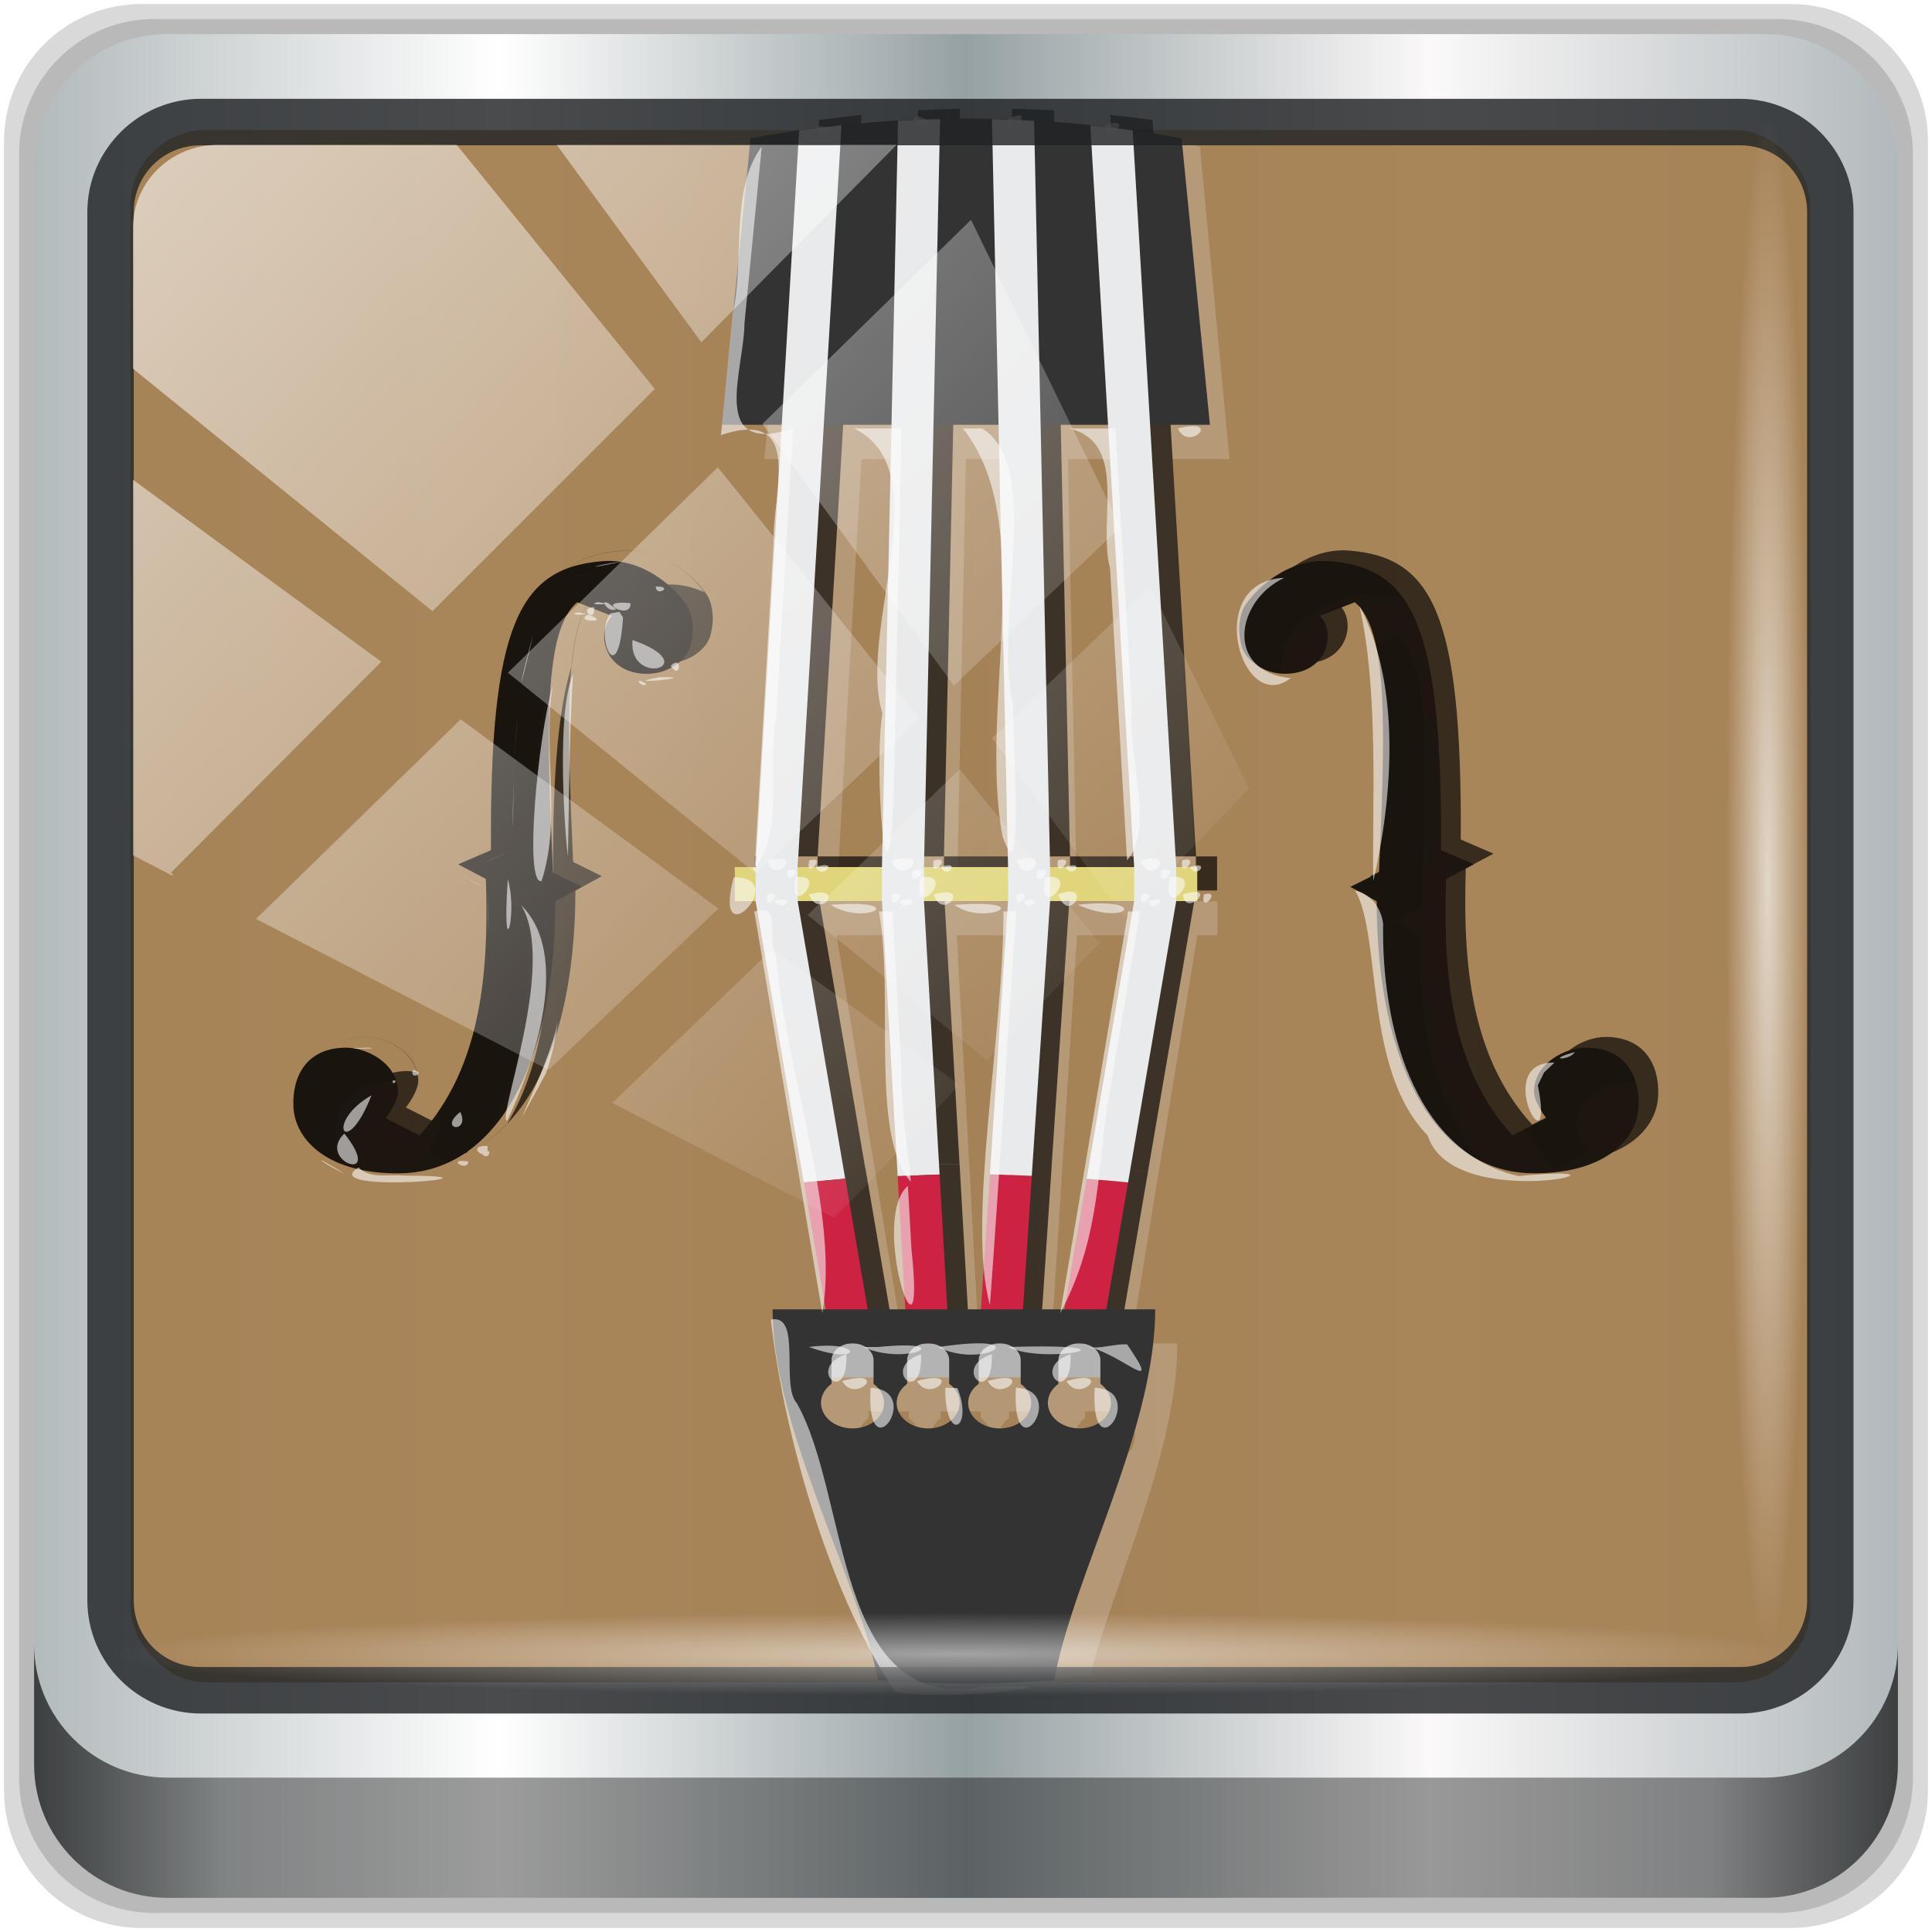 <?xml version="1.0" encoding="UTF-8" standalone="no"?>
<svg
   xmlns:dc="http://purl.org/dc/elements/1.1/"
   xmlns:cc="http://creativecommons.org/ns#"
   xmlns:rdf="http://www.w3.org/1999/02/22-rdf-syntax-ns#"
   xmlns:svg="http://www.w3.org/2000/svg"
   xmlns="http://www.w3.org/2000/svg"
   xmlns:xlink="http://www.w3.org/1999/xlink"
   xmlns:sodipodi="http://sodipodi.sourceforge.net/DTD/sodipodi-0.dtd"
   xmlns:inkscape="http://www.inkscape.org/namespaces/inkscape"
   viewBox="0 0 48 48"
   version="1.1"
   id="svg90"
   sodipodi:docname="ariamaestosa.svg"
   inkscape:version="0.92.2 5c3e80d, 2017-08-06"
   enable-background="new">
  <sodipodi:namedview
     pagecolor="#ffffff"
     bordercolor="#666666"
     borderopacity="1"
     objecttolerance="10"
     gridtolerance="10"
     guidetolerance="10"
     inkscape:pageopacity="0"
     inkscape:pageshadow="2"
     inkscape:window-width="1280"
     inkscape:window-height="945"
     id="namedview92"
     showgrid="false"
     inkscape:zoom="15.604167"
     inkscape:cx="12.144192"
     inkscape:cy="24"
     inkscape:window-x="0"
     inkscape:window-y="20"
     inkscape:window-maximized="1"
     inkscape:current-layer="svg90" />
  <defs
     id="defs26">
    <clipPath
       clipPathUnits="userSpaceOnUse"
       id="clipPath3383">
      <path
         d="m 20 1 -0.801 10 l 1.422 0 -0.621 13 -0.5 0 0 1 0.5 0 1.662 12 -1.262 0 c 0 4 2.6 9 2.6 12 l 4 0 c 0 -3 2.5 -8 2.5 -12 l -1.162 0 1.662 -12 0.5 0 0 -1 -0.5 0 -0.621 -13 1.422 0 -0.801 -10 -10 0 z m 1.621 10 1.605 0 -0.227 13 -2 0 0.621 -13 z m 2.605 0 1.547 0 0.227 13 -2 0 0.227 -13 z m 2.547 0 1.605 0 0.621 13 -2 0 -0.227 -13 z m -5.773 14 2 0 0.553 12 -0.891 0 -1.662 -12 z m 3 0 2 0 -0.645 12 -0.803 0 -0.553 -12 z m 3 0 2 0 -1.662 12 -0.982 0 0.645 -12 z m -5.199 14 1 0 0 0.191 a 0.75 0.75 0 0 1 0.25 0.559 0.75 0.75 0 0 1 -0.75 0.75 0.75 0.75 0 0 1 -0.75 -0.75 0.75 0.75 0 0 1 0.25 -0.559 l 0 -0.191 z m 1.799 0 1 0 0 0.189 a 0.75 0.75 0 0 1 0.25 0.561 0.75 0.75 0 0 1 -0.75 0.75 0.75 0.75 0 0 1 -0.75 -0.75 0.75 0.75 0 0 1 0.25 -0.557 l 0 -0.193 z m 1.701 0 1 0 0 0.191 a 0.75 0.75 0 0 1 0.25 0.559 0.75 0.75 0 0 1 -0.75 0.75 0.75 0.75 0 0 1 -0.75 -0.75 0.75 0.75 0 0 1 0.25 -0.559 l 0 -0.191 z m 1.898 0 1 0 0 0.189 a 0.75 0.75 0 0 1 0.25 0.561 0.75 0.75 0 0 1 -0.75 0.75 0.75 0.75 0 0 1 -0.75 -0.75 0.75 0.75 0 0 1 0.25 -0.557 l 0 -0.193"
         id="path2" />
    </clipPath>
    <clipPath
       clipPathUnits="userSpaceOnUse"
       id="clipPath4241">
      <g
         id="g13">
        <path
           d="M 24,1 C 36.703,1 47,11.297 47,24 47,36.703 36.703,47 24,47 11.297,47 1,36.703 1,24 1,11.297 11.297,1 24,1 Z"
           style="fill:url(#linearGradient4253);fill-opacity:1"
           id="path5" />
        <path
           d="M 24,1 C 36.703,1 47,11.297 47,24 47,36.703 36.703,47 24,47 11.297,47 1,36.703 1,24 1,11.297 11.297,1 24,1 Z"
           style="clip-path:url(#clipPath3383);fill:#000;fill-opacity:0.098"
           clip-path="url(#clipPath3383)"
           id="path7" />
        <path
           d="M 24,1 C 36.703,1 47,11.297 47,24 47,36.703 36.703,47 24,47 11.297,47 1,36.703 1,24 1,11.297 11.297,1 24,1 Z"
           style="fill:url(#linearGradient4253);fill-opacity:1"
           id="path9" />
        <path
           d="M 24,1 C 36.703,1 47,11.297 47,24 47,36.703 36.703,47 24,47 11.297,47 1,36.703 1,24 1,11.297 11.297,1 24,1 Z"
           style="fill:url(#linearGradient4253);fill-opacity:1"
           id="path11" />
      </g>
    </clipPath>
    <linearGradient
       id="linearGradient4253"
       gradientUnits="userSpaceOnUse"
       gradientTransform="matrix(0,-1,1,0,-1.5e-6,48)"
       x1="1"
       x2="47">
      <stop
         style="stop-color:#9e5120;stop-opacity:1"
         id="stop16" />
      <stop
         offset="1"
         style="stop-color:#af5a23;stop-opacity:1"
         id="stop18" />
    </linearGradient>
    <linearGradient
       id="linearGradient4379"
       gradientUnits="userSpaceOnUse"
       gradientTransform="rotate(-90,-22.475,28.169)"
       x1="1"
       x2="47">
      <stop
         style="stop-color:#c7722d;stop-opacity:1"
         id="stop21" />
      <stop
         offset="1"
         style="stop-color:#d27c36;stop-opacity:1"
         id="stop23" />
    </linearGradient>
    <linearGradient
       inkscape:collect="always"
       xlink:href="#linearGradient6139-0"
       id="linearGradient4071"
       gradientUnits="userSpaceOnUse"
       gradientTransform="matrix(0.551,0,0,0.551,-2.461,-1.909)"
       x1="6"
       y1="47"
       x2="90"
       y2="47" />
    <linearGradient
       id="linearGradient6139-0">
      <stop
         id="stop6141-2"
         offset="0"
         style="stop-color:#b2babc;stop-opacity:1" />
      <stop
         style="stop-color:#ffffff;stop-opacity:1;"
         offset="0.25"
         id="stop6151-0" />
      <stop
         style="stop-color:#96a1a4;stop-opacity:1"
         offset="0.5"
         id="stop6147-1" />
      <stop
         id="stop6149-4"
         offset="0.75"
         style="stop-color:#fbf9f9;stop-opacity:1;" />
      <stop
         id="stop6143-4"
         offset="1"
         style="stop-color:#b2b9bc;stop-opacity:1" />
    </linearGradient>
    <linearGradient
       gradientTransform="matrix(0.498,0,0,0.498,0.1,0.1)"
       inkscape:collect="always"
       xlink:href="#linearGradient3832-0-6-1-1"
       id="linearGradient4129"
       x1="1.5"
       y1="88.172"
       x2="94.5"
       y2="88.172"
       gradientUnits="userSpaceOnUse" />
    <linearGradient
       id="linearGradient3832-0-6-1-1">
      <stop
         style="stop-color:#000000;stop-opacity:1;"
         offset="0"
         id="stop3834-6-3-7-1" />
      <stop
         id="stop3872-2-4"
         offset="0.1"
         style="stop-color:#000000;stop-opacity:0.588;" />
      <stop
         style="stop-color:#000000;stop-opacity:0.588;"
         offset="0.9"
         id="stop3844-6-2-7-6" />
      <stop
         style="stop-color:#000000;stop-opacity:1;"
         offset="1"
         id="stop3836-5-0-2-9" />
    </linearGradient>
    <radialGradient
       inkscape:collect="always"
       xlink:href="#linearGradient3737"
       id="radialGradient7462"
       gradientUnits="userSpaceOnUse"
       gradientTransform="matrix(0.486,0,0,0.024,16.979,40.016)"
       cx="13.948"
       cy="44.893"
       fx="13.948"
       fy="44.893"
       r="43.199" />
    <linearGradient
       id="linearGradient3737">
      <stop
         offset="0"
         style="stop-color:#ffffff;stop-opacity:1"
         id="stop3739" />
      <stop
         offset="1"
         style="stop-color:#ffffff;stop-opacity:0"
         id="stop3741" />
    </linearGradient>
    <radialGradient
       inkscape:collect="always"
       xlink:href="#linearGradient3737"
       id="radialGradient7464"
       gradientUnits="userSpaceOnUse"
       gradientTransform="matrix(0.442,0,0,0.024,15.807,-44.996)"
       cx="13.948"
       cy="44.893"
       fx="13.948"
       fy="44.893"
       r="43.199" />
    <linearGradient
       inkscape:collect="always"
       xlink:href="#linearGradient3737"
       id="linearGradient4767"
       gradientUnits="userSpaceOnUse"
       x1="2.771"
       y1="-28.642"
       x2="50.528"
       y2="14.514" />
    <clipPath
       id="clipPath4156-4-1"
       clipPathUnits="userSpaceOnUse">
      <path
         inkscape:connector-curvature="0"
         id="path4158-0-8"
         d="m 27.046,-55.695 -14.214,13.321 h 0.061 l 15.653,21.771 10.231,-10.546 C 38.562,-32.302 27.468,-54.819 27.046,-55.695 Z M 9.647,-39.383 -5.241,-25.321 15.988,-7.806 26.372,-18.383 Z m 31.491,12.951 -9.741,9.714 8.945,12.458 7.781,-7.555 z m -49.84,4.379 -13.754,12.982 26.283,13.846 0.061,-0.062 -0.123,-0.062 L 13.599,-5.401 -8.702,-22.053 Z m 38.015,7.401 -9.803,9.775 11.579,9.559 7.628,-7.401 -8.669,-11.009 z m 20.187,5.674 -7.383,7.216 6.188,8.542 5.82,-6.137 z m -32.195,6.322 -9.557,9.498 13.662,7.185 7.934,-7.678 z m 23.312,2.374 -7.107,6.938 8.363,6.907 5.361,-5.674 -0.061,-0.092 -0.092,0.123 -6.464,-8.203 z m -8.73,8.542 -7.505,7.339 10.354,5.458 c 1.397,-1.321 5.675,-6.123 5.851,-6.322 z"
         style="opacity:0.6;fill:#ffffff;fill-opacity:1;stroke:none" />
    </clipPath>
    <linearGradient
       id="ButtonShadow-16"
       gradientTransform="scale(1.006,0.994)"
       x1="45.448"
       y1="92.54"
       x2="45.448"
       y2="7.017"
       gradientUnits="userSpaceOnUse">
      <stop
         style="stop-color:#000000;stop-opacity:1;"
         offset="0"
         id="stop3750-6" />
      <stop
         style="stop-color:#000000;stop-opacity:0.588;"
         offset="1"
         id="stop3752-4" />
    </linearGradient>
    <clipPath
       clipPathUnits="userSpaceOnUse"
       id="clipPath4355-7">
      <rect
         style="fill:#ffffff;fill-opacity:1;fill-rule:nonzero;stroke:none"
         id="rect4357-5"
         width="84"
         height="80"
         x="6"
         y="6"
         rx="6"
         ry="6" />
    </clipPath>
    <clipPath
       clipPathUnits="userSpaceOnUse"
       id="clipPath4355-9">
      <rect
         style="fill:#ffffff;fill-opacity:1;fill-rule:nonzero;stroke:none"
         id="rect4357-1"
         width="84"
         height="80"
         x="6"
         y="6"
         rx="6"
         ry="6" />
    </clipPath>
    <clipPath
       clipPathUnits="userSpaceOnUse"
       id="clipPath4355-1">
      <rect
         style="fill:#ffffff;fill-opacity:1;fill-rule:nonzero;stroke:none"
         id="rect4357-9"
         width="84"
         height="80"
         x="6"
         y="6"
         rx="6"
         ry="6" />
    </clipPath>
    <clipPath
       clipPathUnits="userSpaceOnUse"
       id="clipPath3943-52-0">
      <path
         id="path3945-4-1"
         d="m 69.781,20.844 -5,3.438 c 5.587,5.537 9,13.328 9,21.812 0,8.434 -3.377,16.096 -8.906,21.625 l 5,3.438 C 76.078,64.576 80,55.844 80,46.094 c 2e-6,-9.797 -3.963,-18.66 -10.219,-25.25 z M 40,24.062 28.906,36.219 H 21.5 c -0.823,0 -1.5,0.677 -1.5,1.5 v 1 14.844 1 c 0,0.823 0.684,1.61 1.5,1.5 h 7.406 L 40,68 V 66 26.062 Z m 20.594,3.281 -5,3.438 L 55.5,30.875 c 3.938,3.89 6.406,9.25 6.406,15.219 0,5.921 -2.43,11.148 -6.312,15.031 l 0.094,0.094 5.094,3.438 c 4.475,-4.908 7.25,-11.402 7.25,-18.562 0,-7.231 -2.879,-13.831 -7.438,-18.75 z m -9.25,6.5 -5.219,3.625 c 2.222,2.218 3.719,5.24 3.719,8.625 0,3.337 -1.459,6.228 -3.625,8.438 l 5.219,3.625 c 2.822,-3.237 4.531,-7.434 4.531,-12.062 0,-4.673 -1.754,-9.001 -4.625,-12.25 z"
         style="color:#000000;display:inline;overflow:visible;visibility:visible;opacity:0.8;fill:#ff00ff;fill-opacity:1;fill-rule:nonzero;stroke:none;stroke-width:1;marker:none;enable-background:accumulate"
         inkscape:connector-curvature="0" />
    </clipPath>
    <clipPath
       clipPathUnits="userSpaceOnUse"
       id="clipPath4241-3">
      <g
         id="g13-6">
        <path
           inkscape:connector-curvature="0"
           d="M 24,1 C 36.703,1 47,11.297 47,24 47,36.703 36.703,47 24,47 11.297,47 1,36.703 1,24 1,11.297 11.297,1 24,1 Z"
           style="fill:url(#linearGradient4253);fill-opacity:1"
           id="path5-7" />
        <path
           inkscape:connector-curvature="0"
           d="M 24,1 C 36.703,1 47,11.297 47,24 47,36.703 36.703,47 24,47 11.297,47 1,36.703 1,24 1,11.297 11.297,1 24,1 Z"
           style="fill:#000000;fill-opacity:0.098"
           clip-path="url(#clipPath3383)"
           id="path7-5" />
        <path
           inkscape:connector-curvature="0"
           d="M 24,1 C 36.703,1 47,11.297 47,24 47,36.703 36.703,47 24,47 11.297,47 1,36.703 1,24 1,11.297 11.297,1 24,1 Z"
           style="fill:url(#linearGradient4253);fill-opacity:1"
           id="path9-3" />
        <path
           inkscape:connector-curvature="0"
           d="M 24,1 C 36.703,1 47,11.297 47,24 47,36.703 36.703,47 24,47 11.297,47 1,36.703 1,24 1,11.297 11.297,1 24,1 Z"
           style="fill:url(#linearGradient4253);fill-opacity:1"
           id="path11-5" />
      </g>
    </clipPath>
    <filter
       inkscape:collect="always"
       style="color-interpolation-filters:sRGB"
       id="filter937"
       x="-0.013"
       width="1.025"
       y="-0.011"
       height="1.023">
      <feGaussianBlur
         inkscape:collect="always"
         stdDeviation="0.17"
         id="feGaussianBlur939" />
    </filter>
    <filter
       inkscape:collect="always"
       style="color-interpolation-filters:sRGB"
       id="filter941"
       x="-0.028"
       width="1.056"
       y="-0.007"
       height="1.014">
      <feGaussianBlur
         inkscape:collect="always"
         stdDeviation="0.136"
         id="feGaussianBlur943" />
    </filter>
    <filter
       inkscape:collect="always"
       style="color-interpolation-filters:sRGB"
       id="filter1011"
       x="-0.013"
       width="1.026"
       y="-0.011"
       height="1.022">
      <feGaussianBlur
         inkscape:collect="always"
         stdDeviation="0.181"
         id="feGaussianBlur1013" />
    </filter>
    <filter
       inkscape:menu-tooltip="3D warped, fibered wood texture"
       inkscape:menu="Materials"
       inkscape:label="3D Wood"
       height="1.5"
       y="-0.25"
       width="1.5"
       x="-0.25"
       style="color-interpolation-filters:sRGB;"
       id="filter1045">
      <feGaussianBlur
         result="result8"
         stdDeviation="4"
         id="feGaussianBlur1017" />
      <feTurbulence
         baseFrequency="0.025 0.2"
         numOctaves="3"
         type="fractalNoise"
         result="result7"
         seed="22"
         id="feTurbulence1019" />
      <feComposite
         in2="result8"
         operator="in"
         in="SourceGraphic"
         result="result6"
         id="feComposite1021" />
      <feDisplacementMap
         in2="result6"
         result="result4"
         scale="50"
         yChannelSelector="A"
         xChannelSelector="A"
         in="result7"
         id="feDisplacementMap1023" />
      <feFlood
         flood-color="rgb(230,211,138)"
         flood-opacity="1"
         id="feFlood1025" />
      <feComposite
         in2="result4"
         operator="atop"
         result="result2"
         id="feComposite1027" />
      <feComposite
         in2="SourceGraphic"
         operator="atop"
         in="result2"
         result="result9"
         id="feComposite1029" />
      <feGaussianBlur
         result="result0"
         in="result9"
         stdDeviation="8"
         id="feGaussianBlur1031" />
      <feSpecularLighting
         specularExponent="15"
         specularConstant="0.7"
         surfaceScale="5"
         lighting-color="rgb(255,255,255)"
         result="result1"
         in="result0"
         id="feSpecularLighting1035">
        <feDistantLight
           azimuth="235"
           elevation="50"
           id="feDistantLight1033" />
      </feSpecularLighting>
      <feComposite
         operator="in"
         result="result2"
         in="result1"
         in2="result9"
         id="feComposite1037" />
      <feComposite
         k3="0.5"
         k2="0.5"
         operator="arithmetic"
         result="result4"
         in="result9"
         in2="result2"
         id="feComposite1039" />
      <feConvolveMatrix
         order="3 3"
         kernelMatrix="2 0 0 0 2 0 0 0 -2 "
         targetX="2"
         targetY="2"
         result="result10"
         id="feConvolveMatrix1041" />
      <feBlend
         mode="multiply"
         in="result10"
         in2="result10"
         id="feBlend1043" />
    </filter>
    <filter
       inkscape:collect="always"
       style="color-interpolation-filters:sRGB"
       id="filter1005">
      <feBlend
         inkscape:collect="always"
         mode="overlay"
         in2="BackgroundImage"
         id="feBlend1007" />
    </filter>
  </defs>
  <path
     style="display:inline;opacity:0.15;fill:#000000;fill-opacity:1;fill-rule:nonzero;stroke:none;stroke-width:0.498"
     d="M 44.486,0.1 H 3.514 c -1.892,0 -3.414,1.523 -3.414,3.414 v 40.971 C 0.1,46.377 1.623,47.9 3.514,47.9 H 44.486 C 46.377,47.9 47.9,46.377 47.9,44.486 V 3.514 c 0,-1.892 -1.523,-3.414 -3.414,-3.414 z"
     id="path3288"
     inkscape:connector-curvature="0" />
  <path
     inkscape:connector-curvature="0"
     id="path4085"
     d="M 44.166,0.473 H 3.834 c -1.862,0 -3.361,1.499 -3.361,3.361 V 44.166 c 0,1.862 1.499,3.361 3.361,3.361 H 44.166 c 1.862,0 3.361,-1.499 3.361,-3.361 V 3.834 c 0,-1.862 -1.499,-3.361 -3.361,-3.361 z"
     style="display:inline;opacity:0.15;fill:#000000;fill-opacity:1;fill-rule:nonzero;stroke:none;stroke-width:0.498" />
  <path
     style="display:inline;fill:url(#linearGradient4071);fill-opacity:1;fill-rule:nonzero;stroke:none;stroke-width:0.498"
     d="M 43.846,0.847 H 4.154 c -1.832,0 -3.308,1.475 -3.308,3.308 V 43.846 c 0,1.832 1.475,3.308 3.308,3.308 H 43.846 c 1.832,0 3.308,-1.475 3.308,-3.308 V 4.154 c 0,-1.832 -1.475,-3.308 -3.308,-3.308 z"
     id="rect4251-1"
     inkscape:connector-curvature="0" />
  <rect
     style="opacity:0.96;fill:#a68054;fill-opacity:1;stroke:none;stroke-width:0.521;stroke-linecap:round;stroke-linejoin:bevel;stroke-miterlimit:4;stroke-dasharray:none;stroke-dashoffset:0;stroke-opacity:0.723;paint-order:stroke fill markers"
     id="rect1211-3"
     width="41.74"
     height="38.563"
     x="3.24"
     y="3.232"
     ry="1.879"
     rx="1.868" />
  <path
     style="display:inline;opacity:0.98;fill:#ff0000;fill-opacity:1;fill-rule:nonzero;stroke:none;stroke-width:0.516;filter:url(#filter1005)"
     d="m -54.67,43.638 c -1.422,0 -2.551,1.153 -2.551,2.606 v 10.797 3.648 20.111 c 0.546,0.849 1.478,1.417 2.551,1.417 h 2.041 32.658 2.823 c 1.073,0 1.224,0.018 1.77,-0.831 V 60.688 57.04 46.244 c 0,-1.452 -1.129,-2.606 -2.551,-2.606 z"
     id="path3400-6"
     inkscape:connector-curvature="0"
     sodipodi:nodetypes="sscccsccscccsss"
     mask="none"
     clip-path="none" />
  <path
     transform="matrix(0.996,0,0,0.845,50.309,37.859)"
     d="m -26.644,-41.305 c -1.376,0 -2.72,0.128 -4.03,0.359 l -0.771,9.641 h 1.422 l -0.621,13 h -0.5 v 1 h 0.5 l 1.662,12 h -1.262 c 0,3.198 1.644,7.02 2.311,9.963 0.427,0.024 0.856,0.037 1.289,0.037 1.128,0 2.236,-0.085 3.32,-0.242 0.668,-2.914 2.18,-6.635 2.18,-9.758 h -1.162 l 1.662,-12 h 0.5 v -1 h -0.5 l -0.621,-13 h 1.422 l -0.736,-9.186 c -1.933,-0.527 -3.965,-0.814 -6.06,-0.814 z m -2.379,10 h 1.605 l -0.229,13 h -2 l 0.623,-13 z m 2.605,0 h 1.547 l 0.227,13 h -2 l 0.227,-13 z m 2.547,0 h 1.605 l 0.619,13 h -2 l -0.225,-13 z m -5.773,14 h 2 l 0.553,12 h -0.891 z m 3,0 h 2 l -0.645,12 h -0.803 l -0.553,-12 z m 2.998,0 h 2 l -1.66,12 h -0.984 l 0.645,-12 z m -5.197,14 h 1 v 0.191 c 0.159,0.142 0.25,0.345 0.25,0.559 0,0.414 -0.336,0.75 -0.75,0.75 -0.414,0 -0.75,-0.336 -0.75,-0.75 0,-0.213 0.091,-0.416 0.25,-0.559 z m 1.799,0 h 1 v 0.189 c 0.159,0.143 0.25,0.347 0.25,0.561 0,0.414 -0.336,0.75 -0.75,0.75 -0.414,0 -0.75,-0.336 -0.75,-0.75 0,-0.213 0.092,-0.415 0.25,-0.557 z m 1.701,0 h 1 v 0.191 c 0.159,0.142 0.25,0.345 0.25,0.559 0,0.414 -0.336,0.75 -0.75,0.75 -0.414,0 -0.75,-0.336 -0.75,-0.75 0,-0.213 0.091,-0.416 0.25,-0.559 z m 1.896,0 h 1 v 0.189 c 0.159,0.143 0.25,0.347 0.25,0.561 0,0.414 -0.336,0.75 -0.75,0.75 -0.414,0 -0.75,-0.336 -0.75,-0.75 0,-0.213 0.092,-0.415 0.25,-0.557 z"
     style="opacity:1;fill:#f1f1f1;fill-opacity:0.206;filter:url(#filter941)"
     id="path38"
     inkscape:connector-curvature="0" />
  <rect
     id="rect44"
     style="fill:#b3b3b3;fill-opacity:1;stroke:none;stroke-width:0.94"
     width="8.356"
     height="0.845"
     x="19.823"
     y="33.375" />
  <path
     inkscape:connector-curvature="0"
     d="M 26.957,1.197 28,23 v 1 l -1.131,8.16 0.986,0.109 L 29,23.998 v -1 L 27.965,1.348 C 27.631,1.29 27.296,1.241 26.955,1.198 M 24.617,1.016 25,23 v 1 l -0.432,8.03 0.996,0.047 0.436,-8.08 v -1 L 25.619,1.063 C 25.287,1.04 24.953,1.025 24.619,1.016 M 15.367,14.01 c -1.995,0.184 -2.699,1.861 -2.668,8.496 l -0.779,0.416 0.66,0.432 c 0.061,2.371 -0.055,4.904 -1.156,6.863 0.037,0.115 0.064,0.237 0.066,0.371 0.006,0.325 -0.295,0.797 -0.295,0.797 l 0.484,0.303 c 0.341,-0.193 0.651,-0.477 0.932,-0.838 0.923,-1.903 1.026,-4.269 0.969,-6.496 l -0.66,-0.432 0.779,-0.416 c -0.014,-2.928 0.127,-4.85 0.447,-6.145 0.085,-1.043 0.262,-1.793 0.604,-2.143 0,0 0.214,0.107 0.43,0.211 0.331,-0.248 0.724,-0.377 1.188,-0.42 0.343,-0.032 0.654,0.069 0.932,0.223 -0.268,-0.477 -0.985,-1.31 -1.932,-1.223 z m 0.383,2.209 c -0.108,0.111 -0.197,0.267 -0.275,0.453 0.134,0.353 0.437,0.641 0.926,0.646 -0.019,-0.264 0.038,-0.523 0.178,-0.695 0.008,0 -0.828,-0.404 -0.828,-0.404 z m -6.518,12.09 c -0.926,0.016 -1.26,0.849 -1.23,1.727 0.023,0.689 0.412,1.338 1.156,1.691 -0.094,-0.22 -0.148,-0.453 -0.156,-0.691 -0.03,-0.878 0.304,-1.711 1.23,-1.727 0.072,0 0.151,0.028 0.229,0.045 C 10.327,28.687 9.7,28.301 9.232,28.309 Z M 32.633,14.01 c -1.125,-0.104 -1.968,1.128 -2.061,1.469 -0.102,0.375 -0.083,0.69 -0.02,1.014 0.076,0.389 0.489,0.795 0.98,0.822 -0.037,-0.264 -0.045,-0.529 0.039,-0.836 0.093,-0.341 0.936,-1.573 2.061,-1.469 0.307,0.028 0.58,0.097 0.828,0.209 -0.422,-0.803 -1.016,-1.134 -1.828,-1.209 z m 1.617,2.209 c 0,0 -0.268,0.131 -0.51,0.248 0.257,1.409 0.191,3.742 0.084,6.699 l -0.682,0.418 0.627,0.426 c 0.003,3.931 0.933,6.667 2.459,7.619 -0.921,-1.352 -1.456,-3.641 -1.459,-6.619 l -0.627,-0.426 0.682,-0.418 c 0.15,-4.161 0.233,-7.121 -0.574,-7.947 z m 4.516,12.09 c -0.52,-0.009 -1.241,0.465 -1.256,1.277 -0.006,0.325 0.293,0.797 0.293,0.797 l -0.486,0.305 c 0.191,0.421 0.408,0.828 0.684,1.199 l 0.803,-0.504 c 0,0 -0.299,-0.472 -0.293,-0.797 0.015,-0.812 0.736,-1.286 1.256,-1.277 0.059,0 0.108,0.014 0.162,0.021 -0.138,-0.572 -0.494,-1.01 -1.162,-1.021 z M 26.87,32.16 26.2,37 h 1 l 0.656,-4.73 -0.986,-0.109 z m -2.301,-0.13 -0.268,4.967 h 1 l 0.264,-4.92 z m -1.197,0.01 -0.998,0.045 0.227,4.918 h 1 z m -2.242,0.12 -0.986,0.109 0.656,4.73 h 1 l -0.67,-4.84 z M 23.383,1.016 c -0.335,0.009 -0.669,0.024 -1,0.047 L 22,23.001 v 1 l 0.373,8.08 0.998,-0.045 L 23,23.996 v -1 L 23.383,1.017 Z M 21.04,1.197 c -0.338,0.043 -0.674,0.092 -1.01,0.15 l -1.035,21.652 v 1 l 1.145,8.27 0.986,-0.109 -1.131,-8.158 v -1 L 21.038,1.197 Z M 18.5,23 h 11 v 1 h -11 z m 19.009,6.584 c -0.006,0.325 0.294,0.797 0.294,0.797 l -0.804,0.504 C 35.494,28.859 35.351,26 35.419,23.349 l 0.66,-0.43 -0.78,-0.417 c 0.031,-6.635 -0.672,-8.311 -2.667,-8.496 -1.125,-0.104 -1.968,1.127 -2.061,1.468 -0.102,0.375 -0.082,0.691 -0.018,1.015 0.078,0.399 0.505,0.821 1.013,0.829 1.027,0.017 1.257,-1.203 0.854,-1.699 -0.008,0 0.829,-0.405 0.829,-0.405 0.807,0.826 0.725,3.785 0.575,7.947 l -0.682,0.419 0.627,0.426 c 0.004,4.907 1.447,7.961 3.698,7.994 1.66,0.025 2.495,-0.934 2.53,-1.966 0.03,-0.878 -0.305,-1.711 -1.231,-1.727 -0.52,-0.009 -1.243,0.466 -1.257,1.278 z m -27.019,0 c 0.006,0.325 -0.294,0.797 -0.294,0.797 L 11,30.885 C 12.505,28.859 12.648,26 12.58,23.349 l -0.66,-0.43 0.78,-0.417 c -0.031,-6.635 0.672,-8.311 2.667,-8.496 1.125,-0.104 1.968,1.127 2.061,1.468 0.102,0.375 0.082,0.691 0.018,1.015 -0.078,0.399 -0.505,0.821 -1.013,0.829 -1.027,0.017 -1.257,-1.203 -0.854,-1.699 0.008,0 -0.829,-0.405 -0.829,-0.405 -0.807,0.826 -0.725,3.785 -0.575,7.947 l 0.682,0.419 -0.627,0.426 c -0.004,4.907 -1.447,7.961 -3.698,7.994 -1.66,0.025 -2.495,-0.934 -2.53,-1.966 -0.03,-0.878 0.305,-1.711 1.231,-1.727 0.52,-0.009 1.243,0.466 1.257,1.278 z"
     style="fill:#000000;fill-opacity:0.67;filter:url(#filter937)"
     id="path931"
     transform="matrix(1.044,0,0,0.845,-0.56,1.843)" />
  <path
     inkscape:connector-curvature="0"
     id="path46"
     style="fill:#333333;fill-opacity:1;stroke-width:0.94"
     d="m 24.001,2.946 c -1.841,0 -3.632,0.172 -5.355,0.49 L 17.941,10.554 H 30.06 L 29.356,3.437 C 27.633,3.119 25.842,2.946 24.001,2.946" />
  <path
     inkscape:connector-curvature="0"
     id="path48"
     style="fill:#1d1610;fill-opacity:1;fill-rule:evenodd;stroke:none;stroke-width:0.94"
     d="m 9.889,27.107 c 0.006,0.275 -0.307,0.674 -0.307,0.674 l 0.84,0.426 c 1.572,-1.712 1.721,-4.129 1.65,-6.37 l -0.689,-0.363 0.815,-0.352 c -0.032,-5.608 0.702,-7.025 2.786,-7.181 1.175,-0.088 2.056,0.953 2.153,1.241 0.107,0.317 0.086,0.584 0.019,0.858 -0.081,0.337 -0.527,0.694 -1.058,0.701 -1.073,0.014 -1.313,-1.017 -0.892,-1.436 0.008,0 -0.866,-0.342 -0.866,-0.342 -0.843,0.698 -0.757,3.199 -0.601,6.717 l 0.712,0.354 -0.655,0.36 c -0.004,4.148 -1.511,6.729 -3.863,6.757 -1.734,0.021 -2.606,-0.789 -2.643,-1.662 -0.031,-0.742 0.319,-1.446 1.286,-1.46 0.543,-0.008 1.298,0.394 1.313,1.08 z" />
  <path
     inkscape:connector-curvature="0"
     id="path50"
     style="fill:#1d1610;fill-opacity:1;fill-rule:evenodd;stroke:none;stroke-width:0.94"
     d="m 38.111,27.107 c -0.006,0.275 0.307,0.674 0.307,0.674 l -0.84,0.426 c -1.572,-1.712 -1.721,-4.129 -1.65,-6.37 L 36.617,21.473 35.802,21.121 c 0.032,-5.608 -0.702,-7.025 -2.786,-7.181 -1.175,-0.088 -2.056,0.953 -2.153,1.241 -0.107,0.317 -0.086,0.584 -0.019,0.858 0.081,0.337 0.527,0.694 1.058,0.701 1.073,0.014 1.313,-1.017 0.892,-1.436 -0.008,0 0.866,-0.342 0.866,-0.342 0.843,0.698 0.757,3.199 0.601,6.717 l -0.712,0.354 0.655,0.36 c 0.004,4.148 1.511,6.729 3.863,6.757 1.734,0.021 2.606,-0.789 2.643,-1.662 0.031,-0.742 -0.319,-1.446 -1.286,-1.46 -0.543,-0.008 -1.298,0.394 -1.313,1.08 z" />
  <rect
     id="rect52"
     style="fill:#e0d57b;fill-opacity:1;stroke:none;stroke-width:0.94"
     width="11.489"
     height="0.845"
     x="18.256"
     y="21.542" />
  <path
     inkscape:connector-curvature="0"
     id="path54"
     style="fill:#e9eaeb;fill-opacity:1;stroke:none;stroke-width:0.94"
     d="m 20.909,3.113 c -0.353,0.036 -0.704,0.078 -1.055,0.127 L 18.773,21.541 v 0.845 l 1.196,6.99 1.03,-0.092 -1.181,-6.896 V 21.543 L 20.907,3.113 Z" />
  <path
     inkscape:connector-curvature="0"
     id="path56"
     style="fill:#e9eaeb;fill-opacity:1;stroke:none;stroke-width:0.94"
     d="m 23.356,2.96 c -0.35,0.008 -0.699,0.02 -1.044,0.04 L 21.912,21.543 v 0.845 l 0.39,6.83 1.042,-0.038 -0.388,-6.796 V 21.538 L 23.356,2.961 Z" />
  <path
     d="m 21.003,29.284 -1.03,0.092 0.685,3.998 h 1.044 l -0.7,-4.091 z"
     style="fill:#cd2242;fill-opacity:1;stroke-width:0.94"
     id="path60"
     inkscape:connector-curvature="0" />
  <path
     d="m 23.345,29.183 -1.042,0.038 0.237,4.157 h 1.044 z"
     style="fill:#cd2242;fill-opacity:1;stroke-width:0.94"
     id="path62"
     inkscape:connector-curvature="0" />
  <path
     d="m 24.595,29.174 -0.28,4.198 h 1.044 l 0.276,-4.159 z"
     style="fill:#cd2242;fill-opacity:1;stroke-width:0.94"
     id="path64"
     inkscape:connector-curvature="0" />
  <path
     d="m 26.998,29.284 -0.7,4.091 h 1.044 l 0.685,-3.998 -1.03,-0.092 z"
     style="fill:#cd2242;fill-opacity:1;stroke-width:0.94"
     id="path66"
     inkscape:connector-curvature="0" />
  <path
     inkscape:connector-curvature="0"
     id="path74"
     style="fill:#000000;fill-opacity:0.098;stroke-width:0.94"
     d="m 33.018,13.943 c -1.175,-0.088 -2.056,0.953 -2.153,1.242 -0.107,0.317 -0.087,0.583 -0.021,0.857 0.079,0.329 0.511,0.672 1.024,0.695 -0.039,-0.223 -0.047,-0.447 0.041,-0.707 0.097,-0.288 0.978,-1.33 2.153,-1.242 0.321,0.024 0.606,0.082 0.865,0.177 -0.441,-0.679 -1.061,-0.959 -1.909,-1.022 z m 1.689,1.867 c 0,0 -0.28,0.111 -0.533,0.21 0.268,1.191 0.199,3.163 0.088,5.662 l -0.712,0.353 0.655,0.36 c 0.003,3.323 0.975,5.635 2.568,6.44 -0.962,-1.143 -1.521,-3.078 -1.524,-5.595 l -0.655,-0.36 0.712,-0.353 c 0.157,-3.517 0.243,-6.019 -0.6,-6.717 z m 4.717,10.219 c -0.543,-0.008 -1.296,0.393 -1.312,1.079 -0.006,0.275 0.306,0.674 0.306,0.674 l -0.508,0.258 c 0.199,0.356 0.426,0.7 0.714,1.013 l 0.839,-0.426 c 0,0 -0.312,-0.399 -0.306,-0.674 0.016,-0.686 0.769,-1.087 1.312,-1.079 0.062,0 0.113,0.012 0.169,0.018 -0.144,-0.483 -0.516,-0.854 -1.214,-0.863 z" />
  <path
     inkscape:connector-curvature="0"
     id="path76"
     style="fill:#000000;fill-opacity:0.098;stroke-width:0.94"
     d="m 14.983,13.943 c -2.084,0.156 -2.819,1.573 -2.787,7.181 l -0.814,0.352 0.689,0.365 c 0.064,2.004 -0.057,4.145 -1.207,5.801 0.039,0.097 0.067,0.2 0.069,0.314 0.006,0.275 -0.308,0.674 -0.308,0.674 l 0.506,0.256 c 0.356,-0.163 0.68,-0.403 0.973,-0.708 0.964,-1.609 1.072,-3.608 1.012,-5.491 l -0.689,-0.365 0.814,-0.352 c -0.015,-2.475 0.133,-4.099 0.467,-5.194 0.089,-0.882 0.274,-1.516 0.631,-1.811 0,0 0.224,0.09 0.449,0.178 0.346,-0.21 0.756,-0.319 1.241,-0.355 0.358,-0.027 0.683,0.058 0.973,0.188 -0.28,-0.403 -1.029,-1.107 -2.018,-1.034 z m 0.4,1.867 c -0.113,0.094 -0.206,0.226 -0.287,0.383 0.14,0.298 0.456,0.542 0.967,0.546 -0.02,-0.223 0.04,-0.442 0.186,-0.587 0.008,0 -0.865,-0.341 -0.865,-0.341 z M 8.575,26.029 c -0.967,0.014 -1.316,0.718 -1.285,1.46 0.024,0.582 0.43,1.131 1.207,1.429 -0.098,-0.186 -0.155,-0.383 -0.163,-0.584 -0.031,-0.742 0.318,-1.446 1.285,-1.46 0.075,0 0.158,0.024 0.239,0.038 -0.14,-0.564 -0.795,-0.89 -1.284,-0.883 z" />
  <path
     d="m 24.645,2.96 0.4,18.582 v 0.845 l -0.451,6.787 1.04,0.04 0.455,-6.83 v -0.845 L 25.692,3 C 25.345,2.98 24.996,2.967 24.647,2.96"
     style="fill:#e9eaeb;fill-opacity:1;stroke-width:0.94"
     id="path80"
     inkscape:connector-curvature="0" />
  <path
     d="m 27.089,3.113 1.089,18.429 v 0.845 l -1.181,6.897 1.03,0.092 1.196,-6.991 V 21.54 L 28.142,3.24 C 27.793,3.191 27.443,3.15 27.087,3.114"
     style="fill:#e9eaeb;fill-opacity:1;stroke-width:0.94"
     id="path82"
     inkscape:connector-curvature="0" />
  <path
     inkscape:connector-curvature="0"
     id="path86"
     style="fill:#333333;fill-opacity:1;stroke-width:0.94"
     d="m 19.196,32.53 c 0,2.996 2.13,6.655 2.615,9.213 0.722,0.052 1.451,0.085 2.189,0.085 0.74,0 1.469,-0.031 2.191,-0.085 0.465,-2.561 2.509,-6.216 2.509,-9.213 z m 1.985,0.845 c 0.289,0 0.522,0.188 0.522,0.423 v 0.584 a 0.783,0.634 0 0 1 0.261,0.472 0.783,0.634 0 0 1 -0.783,0.634 0.783,0.634 0 0 1 -0.783,-0.634 0.783,0.634 0 0 1 0.261,-0.472 v -0.584 c 0,-0.234 0.233,-0.423 0.522,-0.423 z m 1.879,0 c 0.289,0 0.522,0.188 0.522,0.423 v 0.582 a 0.783,0.634 0 0 1 0.261,0.474 0.783,0.634 0 0 1 -0.783,0.634 0.783,0.634 0 0 1 -0.783,-0.634 0.783,0.634 0 0 1 0.261,-0.471 v -0.586 c 0,-0.234 0.233,-0.423 0.522,-0.423 z m 1.777,0 c 0.289,0 0.522,0.188 0.522,0.423 v 0.584 a 0.783,0.634 0 0 1 0.261,0.472 0.783,0.634 0 0 1 -0.783,0.634 0.783,0.634 0 0 1 -0.783,-0.634 0.783,0.634 0 0 1 0.261,-0.472 v -0.584 c 0,-0.234 0.233,-0.423 0.522,-0.423 z m 1.98,0 c 0.289,0 0.522,0.188 0.522,0.423 v 0.582 a 0.783,0.634 0 0 1 0.261,0.474 0.783,0.634 0 0 1 -0.783,0.634 0.783,0.634 0 0 1 -0.783,-0.634 0.783,0.634 0 0 1 0.261,-0.471 v -0.586 c 0,-0.234 0.233,-0.423 0.522,-0.423 z" />
  <path
     style="fill:#fbfbfb;fill-opacity:0.584;stroke-width:0.94;filter:url(#filter1011)"
     d="m 25.152,2.701 c 0.012,0.559 0.798,-0.376 0,0 z m -2.006,0.027 c -0.77,-0.38 -0.032,0.529 0,0 z m 4.451,0.127 c -0.008,0.557 0.813,-0.285 0,0 z m -6.912,0.088 c -0.781,-0.274 -0.042,0.433 0,0 z m -1.719,0.441 c -0.803,1.065 -0.428,2.786 -0.725,4.132 -0.1,1.012 -0.2,2.024 -0.3,3.036 2.108,-0.695 1.288,1.44 1.326,2.624 -0.159,2.702 -0.319,5.404 -0.478,8.107 0.754,-0.841 0.3,-2.536 0.542,-3.734 0.141,-2.388 0.282,-4.775 0.422,-7.163 -2.135,0.693 -1.23,-1.439 -1.221,-2.616 0.145,-1.462 0.29,-2.924 0.434,-4.386 z m 0.154,17.732 c 0.108,0.662 0.972,-0.243 0,0 z M 19.613,21.375 c -0.067,0.466 0.5,-0.165 0,0 z m 0.203,0.166 c -0.216,1.108 0.878,-0.147 0,0 z m 0.334,0.422 c 0.275,0.666 0.965,-0.256 0,0 z m 0.549,0.258 c 0.862,0.546 2.071,-0.152 0,0 z m 1.213,0.166 c 0.389,2.067 -0.233,5.548 0.801,6.716 -0.006,-0.284 -0.265,-1.882 -0.235,-2.781 -0.075,-1.312 -0.149,-2.623 -0.224,-3.935 -0.114,-1.9e-5 -0.228,-3.7e-5 -0.342,-5.6e-5 z m -3.123,-1.104 c -0.145,0.017 0.111,0.216 0,0 z m 2.502,-10.896 c 2.18,1.075 0.059,4.969 0.71,7.084 -0.229,1.279 0.115,5.613 0.283,2.071 0.066,-3.052 0.132,-6.103 0.198,-9.155 -0.397,0 -0.794,0 -1.191,0 z M 22.25,21.117 c 0.136,0.693 1.128,-0.269 0,0 z M 22.752,21.375 c -0.09,0.534 0.568,-0.174 0,0 z m 0.203,0.166 c -0.228,1.184 0.973,-0.16 0,0 z m 0.334,0.422 c 0.223,0.699 0.993,-0.275 0,0 z m 0.521,0.258 c 0.707,0.547 2.242,-0.15 0,0 z m 1.234,0.166 c 0.008,3.047 -0.931,7.712 -0.339,9.781 0.24,-3.25 0.436,-6.522 0.659,-9.781 -0.107,0 -0.214,-1e-6 -0.32,-1e-6 z m -1.02,-12 c 1.907,2.359 0.384,6.931 0.997,10.129 0.562,1.65 0.234,-2.569 0.266,-3.263 -0.516,-2.027 0.786,-5.911 -0.778,-6.866 -0.161,0 -0.323,0 -0.484,0 z m 1.346,10.73 c 0.229,0.696 0.988,-0.279 0,0 z M 25.885,21.375 c -0.091,0.529 0.565,-0.163 0,0 z m 0.205,0.166 c -0.228,1.184 0.969,-0.158 0,0 z m 0.332,0.422 c 0.276,0.798 0.905,-0.359 0,0 z m 0.49,0.258 c 1.282,0.56 1.806,-0.207 0,0 z m 1.266,0.166 c -0.569,3.325 -1.138,6.651 -1.705,9.977 0.924,-1.718 0.931,-3.218 1.158,-5.007 0.283,-1.657 0.566,-3.313 0.849,-4.97 l -0.158,2.4e-5 z m -1.479,-12 c 1.503,0.362 0.706,2.296 1.025,3.472 0.143,2.42 0.285,4.839 0.428,7.259 0.707,-0.82 0.004,-2.569 0.119,-3.777 -0.137,-2.318 -0.273,-4.635 -0.41,-6.953 -0.387,0 -0.775,0 -1.162,0 z m 1.795,10.73 c 0.251,0.695 0.988,-0.283 0,0 z M 29.018,21.375 c -0.095,0.513 0.54,-0.154 0,0 z m 0.205,0.166 c -0.228,1.184 0.969,-0.158 0,0 z m 0.332,0.422 c 0.061,0.615 0.949,-0.298 0,0 z m -0.125,-11.576 c 0.273,0.606 1.153,-0.289 0,0 z m -13.939,3.295 c -1.044,0.235 -0.832,0.125 0,0 z m 0.127,0.004 c 0.311,0.012 0.257,0.01 0,0 z m 0.256,0.01 c 0.275,0.054 0.141,0.028 0,0 z m 0.158,0.031 c 0.281,0.074 0.187,0.049 0,0 z m 0.201,0.053 0.511,0.22 z m 0.51,0.232 0.062,0.041 z m 0.062,0.041 c 0.294,0.231 0.517,0.408 0,0 z m 0.312,0.246 0.106,0.09 z m 15.49,-0.455 -0.314,0.154 z m -18.051,0.041 -0.235,0.114 z m 0.428,0.055 c -0.746,0.136 -1.119,0.196 0,0 z m 0.131,0.004 c 0.308,0.012 0.249,0.01 0,0 z m 0.25,0.01 c 0.238,0.047 0.193,0.038 0,0 z m 0.168,0.033 c 0.278,0.072 0.173,0.045 0,0 z m 0.189,0.049 0.511,0.22 z m 0.51,0.232 0.07,0.045 z m 0.07,0.045 c -0.005,0.279 0.478,-0.012 0,0 z M 14.129,14.117 c -0.251,0.203 -0.223,0.181 0,0 z m 17.975,-0.018 c -2.055,0.072 -1.085,3.453 0.164,2.491 -1.668,-0.163 -1.383,-1.928 -0.164,-2.491 z m -18.053,0.043 c -0.759,0.441 -0.765,0.452 0,0 z m -0.365,0.404 c -0.457,0.777 -0.457,0.777 0,0 z m 1.16,0.156 c -0.382,0.084 0.567,0.063 0,0 z m -0.098,0.123 c -0.417,0.032 0.055,0.433 0,0 z m -0.148,0.188 c -0.394,0.187 0.643,0.212 0,0 z m -0.109,0.242 c -0.104,0.271 -0.069,0.18 0,0 z m -0.074,0.193 c -0.095,0.376 -0.155,0.614 0,0 z m -0.096,0.379 -0.029,0.141 z m -0.029,0.141 -0.075,0.521 z m -0.072,0.525 c -0.508,1.123 -0.093,5.188 -0.125,4.395 0.027,-1.465 0.037,-2.932 0.125,-4.395 z m 1.443,-1.766 c -1.006,-0.097 0.046,0.457 0,0 z m -0.361,0.154 c -0.494,-0.449 -0.27,0.106 0,0 z m 18.693,-0.088 c 0.5,2.154 0.313,5.114 0.349,6.842 0.493,-2.083 0.704,-4.885 -0.349,-6.842 z m -20.816,0.01 c -0.457,0.777 -0.457,0.777 0,0 z m 1.162,0.156 c -0.372,0.08 0.559,0.066 0,0 z m -0.064,0.082 c -0.276,0.343 -0.214,0.266 0,0 z m -0.184,0.229 c -0.179,0.403 -0.138,0.311 0,0 z m -0.119,0.268 c -0.109,0.279 -0.049,0.125 0,0 z m -0.061,0.154 c -0.088,0.347 -0.174,0.683 0,0 z m -0.102,0.398 -0.025,0.133 z m -0.025,0.133 -0.079,0.546 z m 1.371,-1.238 c -0.409,0.525 0.198,1.991 0.321,0.097 l -0.096,-0.139 z m -1.936,0.525 c -0.481,2.005 -0.3,1.036 0,0 z m 2.494,0.133 c -0.102,1.202 1.85,0.64 0,0 z m 0.729,0.576 0.123,0.051 z m -0.047,0.348 c -1.198,0.217 1.225,-0.017 0,0 z M 16.062,16.734 c -0.366,-0.229 -0.109,0.126 0,0 z m -0.164,-0.018 c -0.281,-0.037 -0.161,-0.021 0,0 z m 0.213,-0.33 c -0.238,-0.1 -0.169,-0.071 0,0 z m 0.17,-0.234 0.133,0.057 z m 1.023,0.1 -0.17,0.085 z m 15.83,0.01 -0.202,0.113 z m -16.457,0.023 c 0.258,0.386 0.298,-0.306 0,0 z m -1.236,0.291 c 0.278,0.118 0.211,0.089 0,0 z m -1.734,0.205 c -0.368,1.27 -0.726,4.96 -0.278,4.851 0.51,-1.551 0.023,-3.241 0.278,-4.851 z m -0.887,0.812 c -0.138,1.24 -0.13,4.346 -0.092,1.49 0.017,-0.497 0.046,-0.995 0.092,-1.49 z m -0.115,3.27 c -0.95,0.406 -0.946,0.419 0,0 z m 7.461,0.254 c -0.146,0.524 0.479,-0.13 0,0 z m 0.158,0.166 c 0.15,0.341 0.639,-0.201 0,0 z m 2.971,-0.166 c -0.123,0.52 0.501,-0.129 0,0 z m 0.168,0.166 c 0.179,0.332 0.54,-0.189 0,0 z m 2.953,-0.166 c -0.096,0.521 0.508,-0.137 0,0 z m 0.182,0.166 c 0.179,0.332 0.54,-0.189 0,0 z m 2.941,-0.166 c -0.08,0.513 0.495,-0.141 0,0 z m 0.191,0.166 c 0.18,0.332 0.54,-0.189 0,0 z m -17.533,-0.162 -0.269,0.119 z m -0.262,0.117 c 0.398,0.21 0.082,0.043 0,0 z m 0.645,0.346 c -0.159,2.293 0.267,0.881 0,0 z m -0.008,1.631 c -0.025,0.38 -0.034,0.512 0,0 z m -0.023,0.354 c -0.038,0.458 -0.047,0.571 0,0 z m -0.031,0.379 -0.06,0.489 z m -0.062,0.492 c -0.052,0.319 -0.047,0.284 0,0 z m -0.045,0.273 -0.102,0.507 z M 12.305,25.223 c -0.077,0.298 -0.062,0.239 0,0 z m -0.062,0.24 -0.163,0.533 z m -0.168,0.535 c -0.091,0.236 -0.068,0.175 0,0 z m -0.062,0.162 -0.228,0.535 z m -0.234,0.537 c -0.14,0.252 -0.09,0.162 0,0 z m -0.098,0.176 -0.289,0.493 z m -0.295,0.494 c -0.585,0.454 0.26,0.55 0,0 z m 0.547,-6.127 -0.514,0.219 z m -0.545,0.234 c 0.692,0.382 0.803,0.412 0,0 z m 0.686,0.367 c 0.009,1.569 0.022,1.04 0,0 z m -0.006,1.6 -0.03,0.46 z m -0.031,0.463 c -0.036,0.441 -0.027,0.336 0,0 z m -0.023,0.291 -0.062,0.499 z m -0.064,0.502 c -0.052,0.319 -0.047,0.284 0,0 z m -0.045,0.273 -0.102,0.507 z m -0.105,0.51 c -0.077,0.298 -0.062,0.239 0,0 z m -0.062,0.24 -0.163,0.533 z m -0.168,0.535 c -0.091,0.236 -0.068,0.175 0,0 z m -0.062,0.162 -0.228,0.535 z m -0.234,0.537 c -0.14,0.252 -0.09,0.162 0,0 z m -0.098,0.176 -0.276,0.472 z m 7.084,-5.59 c -0.557,2.079 1.469,-0.032 0,0 z m 0.518,0.846 c 0.567,3.326 1.139,6.651 1.711,9.977 0.443,-2.489 -0.941,-6.041 -1.17,-8.923 -0.256,-0.359 0.2,-1.256 -0.541,-1.053 z m 15.109,-0.521 c 0.677,1.14 0.208,4.472 1.825,6.085 0.634,2.016 6.006,0.659 2.283,1.011 -2.712,-0.618 -3.447,-3.869 -3.403,-6.269 -0.044,-0.38 -0.313,-0.749 -0.705,-0.826 z m -14.777,0.098 c -0.111,0.517 0.488,-0.136 0,0 z m 0.176,0.166 c 0.247,0.325 0.571,-0.172 0,0 z m 2.963,-0.166 c -0.111,0.517 0.488,-0.136 0,0 z m 0.176,0.166 c 0.168,0.337 0.631,-0.191 0,0 z m 2.957,-0.166 c -0.111,0.517 0.488,-0.136 0,0 z m 0.176,0.166 c 0.16,0.335 0.524,-0.195 0,0 z m 2.957,-0.166 c -0.111,0.517 0.488,-0.136 0,0 z m 0.176,0.166 c 0.085,0.356 0.615,-0.196 0,0 z m 1.393,-0.166 c -0.112,0.517 0.484,-0.134 0,0 z m -17.166,0.271 c 0.906,1.477 -0.634,5.341 -0.356,5.354 0.697,-1.434 1.616,-4.125 0.356,-5.354 z m -0.801,5.934 -0.049,0.047 z m -0.049,0.047 c -0.614,-0.033 0.067,0.476 0,0 z m 1.773,-3.125 c -0.195,1.172 -1.689,3.835 -0.307,1.329 0.156,-0.428 0.252,-0.877 0.307,-1.329 z m -1.217,2.818 -0.056,0.057 z m -0.057,0.057 -0.355,0.316 z m -0.361,0.314 -0.088,0.068 z m -0.088,0.068 c -0.431,-0.09 -0.014,0.316 0,0 z M 9.084,25.77 c -1.071,0.034 0.474,0.037 0,0 z m 0.164,0.025 c 0.298,0.048 0.226,0.036 0,0 z m 0.232,0.037 c 0.286,0.128 0.239,0.107 0,0 z M 9.717,25.938 c 0.233,0.115 0.164,0.081 0,0 z M 9.875,26.016 c 0.232,0.203 0.187,0.163 0,0 z m 0.188,0.164 c 0.197,0.211 0.126,0.135 0,0 z m 0.137,0.146 c -0.119,0.268 0.37,0.077 0,0 z m -1.588,-0.473 -0.252,0.115 z m 30.797,0.029 c -0.767,0.201 -0.124,0.216 0,0 z m -31.049,0.088 -0.115,0.072 z m 0.217,0.057 -0.179,0.028 z m 0.164,0.025 c 0.298,0.048 0.226,0.036 0,0 z m 0.232,0.037 c 0.286,0.128 0.239,0.107 0,0 z m 0.236,0.105 c 0.233,0.115 0.164,0.081 0,0 z m 0.158,0.078 c 0.232,0.203 0.187,0.163 0,0 z m 0.188,0.164 c 0.196,0.211 0.126,0.135 0,0 z m 0.137,0.146 c -0.055,0.156 0.179,0.003 0,0 z M 8.104,26.111 c -0.317,0.163 -0.632,0.326 0,0 z m 30.795,0.031 c -1.619,-0.032 0.035,2.836 -0.417,0.563 L 38.639,26.388 Z M 9.658,26.697 9.402,26.818 Z m -0.506,0.258 c -1.192,0.675 -0.651,1.647 0,0 z m -0.682,0.949 c -0.728,0.685 1.05,1.311 0,0 z m 0.357,0.844 c -1.141,0.686 4.253,0.208 1.137,0.202 -0.364,-0.044 -0.839,0.094 -1.137,-0.202 z m -0.336,0.166 c -0.903,-0.562 -0.711,-0.347 0,0 z m -0.861,-0.586 -0.043,-0.059 z m -0.043,-0.059 c -0.194,-0.331 -0.256,-0.437 0,0 z m -0.178,-0.303 -0.037,-0.088 z m -0.037,-0.088 c -0.078,-0.375 -0.131,-0.628 0,0 z m 0.766,0.191 -0.043,-0.059 z m -0.043,-0.059 c -0.194,-0.331 -0.256,-0.437 0,0 z m -0.178,-0.303 -0.037,-0.088 z m -0.037,-0.088 c -0.078,-0.375 -0.131,-0.628 0,0 z m 32.516,0.85 -0.275,0.148 z m -28.508,0.018 -0.242,0.135 z m -0.301,0.113 c -0.591,-0.095 -0.018,0.277 0,0 z m -0.205,0.145 -0.244,0.135 z m 12.459,0.021 -0.182,0.008 z m 4.568,0.143 0.141,0.013 z m -5.768,0.297 c -0.991,0.837 0.476,5.096 0.09,1.578 -0.03,-0.526 -0.06,-1.052 -0.09,-1.578 z m -3.447,3.322 c 0.358,3.121 1.591,7.019 3.128,9.243 1.228,0.285 5.361,-0.261 2.153,-0.118 -3.698,0.647 -3.289,-4.697 -4.624,-7.044 -0.422,-0.448 0.136,-2.248 -0.658,-2.081 z m 0.959,0.68 c 1.378,0.494 1.381,-0.186 0,0 z m 1.357,0 c 1.124,0.49 2.452,-0.206 0.388,5.9e-5 z m 1.891,0.002 c 1.173,0.575 2.573,-0.385 0,0 z m 1.766,-0.002 c 0.895,0.453 3.604,-0.107 0,0 z m 1.98,0 c 0.812,0.12 1.966,1.314 1.006,-0.065 -0.339,-0.017 -0.656,0.119 -1.006,0.065 z m -6.053,0.18 c -1.05,0.334 0.044,1.353 0,0 z m -0.105,0.666 c 0.336,0.59 1.214,-0.341 0,0 z m 0.713,0.166 c -0.129,2.198 1.368,0.057 0,0 z m 1.271,-0.832 c -1.05,0.334 0.044,1.353 0,0 z m -0.105,0.666 c 0.342,0.588 1.209,-0.338 0,0 z m 0.713,0.166 c -0.011,1.395 0.72,1.044 0.306,0.007 l -0.306,-0.007 z m 1.17,-0.832 c -1.05,0.334 0.044,1.353 0,0 z m -0.105,0.666 c 0.334,0.589 1.21,-0.34 0,0 z m 0.711,0.166 c -0.116,2.201 1.363,0.051 0,0 z m 1.375,-0.832 c -1.05,0.334 0.044,1.353 0,0 z m -0.105,0.666 c 0.337,0.588 1.208,-0.34 0,0 z m 0.711,0.166 c -0.117,2.203 1.363,0.051 0,0 z"
     id="path1001"
     inkscape:connector-curvature="0"
     transform="matrix(0.988,0,0,1,0.187,0.258)" />
  <path
     inkscape:connector-curvature="0"
     id="path4989"
     d="m 4.992,2.455 c -1.552,0 -2.822,1.264 -2.822,2.811 V 39.761 c 0,1.547 1.27,2.811 2.822,2.811 H 43.228 c 1.552,0 2.822,-1.264 2.822,-2.811 V 5.266 c 0,-1.547 -1.27,-2.811 -2.822,-2.811 z m 0,1.155 H 43.228 c 0.94,0 1.669,0.737 1.669,1.656 V 39.761 c 0,0.919 -0.729,1.656 -1.669,1.656 H 4.992 c -0.94,0 -1.669,-0.737 -1.669,-1.656 V 5.266 c 0,-0.919 0.729,-1.656 1.669,-1.656 z"
     style="color:#000000;font-style:normal;font-variant:normal;font-weight:normal;font-stretch:normal;font-size:medium;line-height:normal;font-family:Sans;-inkscape-font-specification:Sans;text-indent:0;text-align:start;text-decoration:none;text-decoration-line:none;letter-spacing:normal;word-spacing:normal;text-transform:none;writing-mode:lr-tb;direction:ltr;baseline-shift:baseline;text-anchor:start;display:inline;overflow:visible;visibility:visible;fill:#1f2224;fill-opacity:0.809;stroke:none;stroke-width:1.183;marker:none;enable-background:accumulate" />
  <path
     inkscape:connector-curvature="0"
     style="display:inline;opacity:0.658;fill:url(#linearGradient4129);fill-opacity:1;fill-rule:nonzero;stroke:none;stroke-width:0.498"
     d="m 0.847,40.851 v 2.987 c 0,1.832 1.482,3.314 3.314,3.314 H 43.839 c 1.832,0 3.314,-1.482 3.314,-3.314 v -2.987 c 0,1.832 -1.482,3.314 -3.314,3.314 H 4.161 c -1.832,0 -3.314,-1.482 -3.314,-3.314 z"
     id="path4118" />
  <rect
     style="opacity:0.55;fill:url(#radialGradient7462);fill-opacity:1;stroke:none;stroke-width:0.498"
     id="rect4131"
     width="41.949"
     height="2.116"
     x="2.776"
     y="40.058"
     rx="0"
     ry="2.116" />
  <rect
     ry="2.116"
     rx="0"
     y="-44.955"
     x="2.868"
     height="2.116"
     width="38.215"
     id="rect4141"
     style="opacity:0.669;fill:url(#radialGradient7464);fill-opacity:1;stroke:none;stroke-width:0.498"
     transform="rotate(90)" />
  <rect
     transform="matrix(0.532,0,0,0.522,2.239,19.259)"
     style="opacity:0.593;fill:url(#linearGradient4767);fill-opacity:1;stroke:none"
     id="rect4146"
     width="75.966"
     height="69.024"
     x="2"
     y="-30"
     rx="3.957"
     ry="3.957"
     clip-path="url(#clipPath4156-4-1)" />
  <rect
     style="opacity:1;fill:#f4d7d7;fill-opacity:1;stroke:none;stroke-width:0.521;stroke-linecap:round;stroke-linejoin:bevel;stroke-miterlimit:4;stroke-dasharray:none;stroke-dashoffset:0;stroke-opacity:0.723;paint-order:stroke fill markers"
     id="rect1211"
     width="41.74"
     height="38.563"
     x="-57.193"
     y="43.712"
     ry="1.879"
     rx="1.868" />
</svg>
